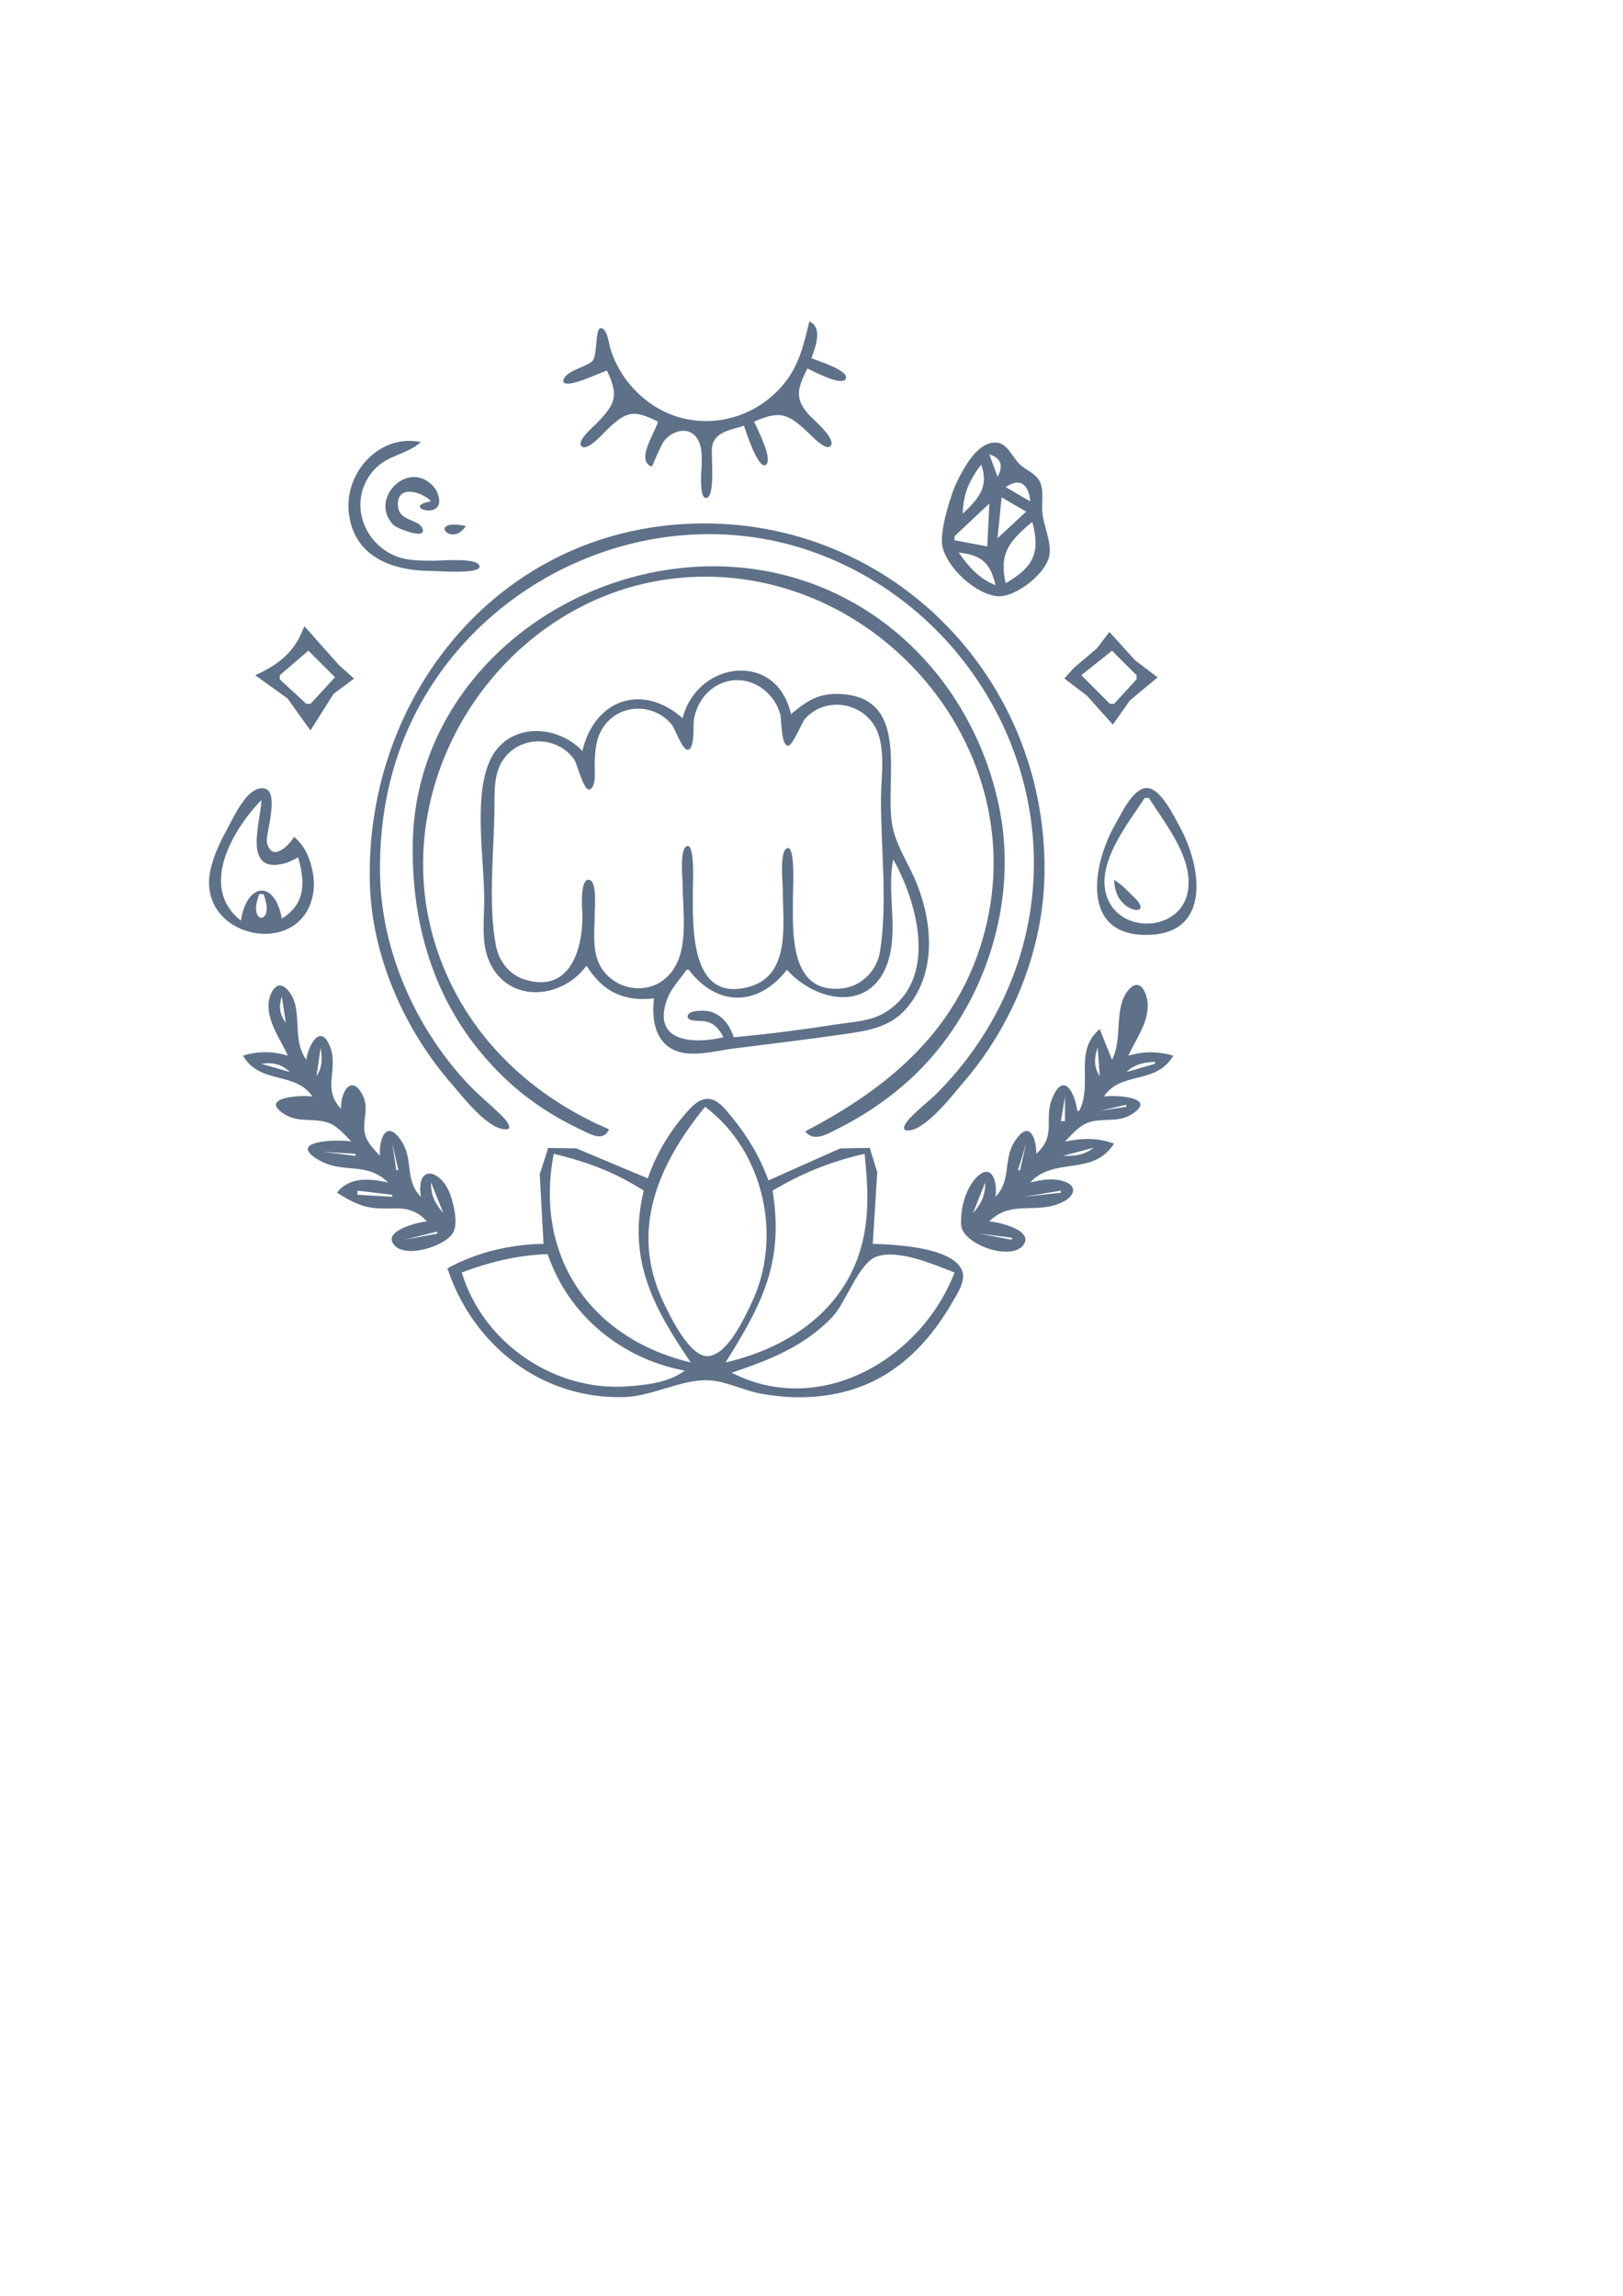 <?xml version="1.0" encoding="UTF-8" standalone="no"?>
<svg
   xmlns:dc="http://purl.org/dc/elements/1.1/"
   xmlns:cc="http://creativecommons.org/ns#"
   xmlns:rdf="http://www.w3.org/1999/02/22-rdf-syntax-ns#"
   xmlns:svg="http://www.w3.org/2000/svg"
   xmlns="http://www.w3.org/2000/svg"
   xmlns:sodipodi="http://sodipodi.sourceforge.net/DTD/sodipodi-0.dtd"
   xmlns:inkscape="http://www.inkscape.org/namespaces/inkscape"
   width="210mm"
   height="297mm"
   viewBox="0 0 210 297"
   version="1.1"
   id="svg8"
   sodipodi:docname="monk.svg"
   inkscape:version="1.0.2-2 (e86c870879, 2021-01-15)"
   inkscape:export-filename="C:\Users\logie\Documents\koding\_GRAFIKI\dnd5eSpells\class icons\fighter.png"
   inkscape:export-xdpi="96"
   inkscape:export-ydpi="96">
  <defs
     id="defs2" />
  <sodipodi:namedview
     id="base"
     pagecolor="#ffffff"
     bordercolor="#666666"
     borderopacity="1.0"
     inkscape:pageopacity="0.0"
     inkscape:pageshadow="2"
     inkscape:zoom="1.979899"
     inkscape:cx="138.74862"
     inkscape:cy="436.09247"
     inkscape:document-units="mm"
     inkscape:current-layer="layer1"
     inkscape:document-rotation="0"
     showgrid="false"
     inkscape:window-width="3736"
     inkscape:window-height="2126"
     inkscape:window-x="93"
     inkscape:window-y="-11"
     inkscape:window-maximized="1" />
  <g
     inkscape:label="Layer 1"
     inkscape:groupmode="layer"
     id="layer1">
    <path
       style="fill:#5e7189;stroke:none;stroke-width:0.265"
       d="m 104.727,41.58 c -0.709,2.853 -1.292,5.564 -3.174,7.924 -4.563,5.722 -12.885,6.715 -18.449,1.865 -1.955,-1.704 -3.41,-3.856 -4.147,-6.346 -0.158,-0.535 -0.398,-2.57 -1.212,-2.57 -0.779,-2.7e-5 -0.403,3.555 -1.083,4.239 -0.798,0.802 -3.57,1.305 -3.769,2.509 -0.11,0.666 1.158,0.37 1.442,0.297 1.435,-0.371 2.813,-1.046 4.198,-1.568 1.552,3.296 1.125,4.346 -1.423,6.922 -0.362,0.366 -2.556,2.234 -1.865,2.882 0.755,0.707 2.859,-1.718 3.288,-2.134 2.562,-2.483 3.529,-2.589 6.615,-1.056 -0.417,1.458 -2.959,5.1 -0.794,5.821 0.435,-0.955 0.817,-1.946 1.3,-2.877 0.86,-1.66 3.472,-2.66 4.644,-0.617 0.825,1.437 0.375,3.747 0.416,5.339 0.009,0.359 -0.032,2.354 0.702,2.207 1.196,-0.239 0.541,-5.677 0.72,-6.652 0.364,-1.973 2.53,-2.14 4.124,-2.692 0.228,0.648 1.823,5.694 2.814,5.071 1.038,-0.652 -1.16,-4.768 -1.491,-5.6 3.413,-1.512 4.426,-1.008 7.142,1.568 0.338,0.321 2.185,2.298 2.756,1.572 0.731,-0.93 -2.22,-3.387 -2.728,-3.934 -2.08,-2.238 -1.497,-3.574 -0.29,-6.085 0.646,0.296 4.562,2.423 4.989,1.304 0.406,-1.063 -3.774,-2.338 -4.46,-2.627 0.522,-1.445 1.507,-3.949 -0.265,-4.763 M 54.457,57.19 c -5.268,-1.112 -9.834,3.837 -9.338,8.996 0.558,5.811 5.603,7.668 10.661,7.673 0.762,7.93e-4 6.27,0.455 6.27,-0.555 0,-1.219 -4.967,-0.768 -5.741,-0.768 -1.988,-0.002 -4.015,0.054 -5.815,-0.923 -4.062,-2.206 -5.228,-7.488 -2.005,-10.919 1.725,-1.837 4.188,-1.909 5.968,-3.503 m 74.523,0.071 c -2.447,-0.216 -4.203,3.166 -5.111,4.956 -0.854,1.681 -2.237,6.37 -1.976,8.202 0.409,2.873 4.316,6.472 7.178,6.711 2.35,0.196 6.439,-3.042 6.729,-5.406 0.211,-1.718 -0.715,-3.572 -0.917,-5.274 -0.159,-1.341 0.276,-3.032 -0.4,-4.258 -0.542,-0.985 -1.748,-1.384 -2.541,-2.126 -0.919,-0.86 -1.547,-2.68 -2.962,-2.805 m 0.09,4.427 -1.058,-2.91 c 1.566,0.469 1.829,1.537 1.058,2.91 m -2.117,-1.587 c 1.049,2.867 -0.329,4.389 -2.381,6.35 0.049,-2.537 0.847,-4.344 2.381,-6.35 m -71.173,4.763 c -4.244,0.642 2.258,2.782 0.849,-1.032 -0.158,-0.429 -0.433,-0.81 -0.761,-1.125 -3.355,-3.226 -8.216,2.12 -4.877,5.275 0.372,0.352 4.186,1.903 3.692,0.455 -0.453,-1.33 -2.906,-0.927 -3.169,-2.801 -0.422,-3.013 3.076,-2.114 4.265,-0.772 m 77.523,0 -3.175,-1.852 c 1.933,-1.331 3.019,-0.232 3.175,1.852 m -3.704,-0.529 3.175,1.852 -3.704,3.44 0.529,-5.292 m -1.587,0.794 -0.265,5.556 -4.233,-0.794 v -0.529 l 4.498,-4.233 m 5.556,2.381 c 1.067,3.965 0.188,5.849 -3.44,7.938 -0.903,-3.838 0.482,-5.473 3.44,-7.938 m -73.29,0.529 c -0.405,-0.066 -0.808,-0.143 -1.218,-0.167 -3.333,-0.193 -0.444,2.815 1.218,0.167 m 26.723,-0.135 c -23.895,2.185 -39.808,23.308 -39.14,46.437 0.272,9.411 4.465,18.885 10.608,25.914 1.374,1.572 4.705,5.97 7.043,5.833 1.035,-0.061 -0.362,-1.531 -0.576,-1.741 -1.504,-1.48 -3.146,-2.792 -4.584,-4.344 -6.598,-7.126 -10.966,-16.937 -11.174,-26.72 -0.174,-8.205 1.623,-16.183 5.837,-23.283 10.144,-17.093 31.713,-25.347 50.507,-18.487 19.84,7.242 31.942,28.461 27.244,49.178 -1.768,7.797 -5.79,14.933 -11.406,20.611 -1.195,1.208 -2.601,2.222 -3.743,3.476 -0.201,0.221 -1.117,1.325 -0.34,1.445 2.259,0.35 6.116,-4.736 7.394,-6.218 6.382,-7.4 10.334,-17.174 10.478,-26.988 0.386,-26.391 -21.586,-47.543 -48.147,-45.114 m 41.804,7.808 c -2.133,-0.876 -3.466,-2.367 -4.763,-4.233 2.961,0.343 4.104,1.316 4.763,4.233 M 78.798,146.09 c -10.753,-4.594 -19.208,-12.963 -22.604,-24.342 -6.441,-21.582 9.359,-44.973 31.865,-47.002 24.641,-2.222 45.681,21.392 39.377,45.679 -3.276,12.622 -12.162,20.143 -23.238,25.929 1.064,1.473 2.913,0.314 4.233,-0.345 3.444,-1.72 6.706,-3.949 9.525,-6.57 9.136,-8.496 13.764,-22.037 11.457,-34.36 -2.623,-14.008 -12.404,-26.026 -26.274,-30.229 -22.834,-6.921 -49.462,9.489 -49.74,34.463 -0.131,11.771 3.588,22.525 12.433,30.654 2.714,2.494 5.928,4.577 9.26,6.142 1.268,0.595 2.974,1.688 3.704,-0.018 M 39.375,81.003 c -1.199,3.303 -3.22,4.924 -6.35,6.35 l 4.174,3.001 2.97,4.143 2.988,-4.729 2.652,-1.978 -1.932,-1.729 -4.502,-5.059 m 104.166,0.75 -1.618,2.13 -3.009,2.558 -1.197,1.336 2.919,2.217 3.357,3.752 2.219,-3.15 3.579,-2.966 -2.899,-2.19 -3.351,-3.688 m -103.637,2.425 3.44,3.44 -3.175,3.44 h -0.529 l -3.44,-3.175 v -0.529 l 3.704,-3.175 m 103.981,0 3.175,3.175 v 0.529 l -2.91,3.175 h -0.529 l -3.704,-3.704 3.969,-3.175 m -55.563,8.731 c -5.203,-4.594 -11.4,-2.439 -12.965,4.233 -3.633,-3.733 -10.215,-3.641 -12.221,1.855 -1.797,4.922 -0.479,12.254 -0.479,17.46 0,2.371 -0.37,5.139 0.447,7.406 2.166,6.009 9.469,5.613 12.782,1.06 2.108,3.373 4.812,4.686 8.731,4.233 -0.286,2.511 0.026,5.534 2.675,6.716 2.18,0.973 5.37,0.054 7.644,-0.229 4.677,-0.583 9.358,-1.155 14.023,-1.822 3.009,-0.43 6.022,-0.809 8.177,-3.204 4.06,-4.514 3.57,-11.057 1.496,-16.278 -0.942,-2.372 -2.516,-4.65 -3.092,-7.144 -1.316,-5.698 2.561,-16.771 -6.581,-17.402 -1.063,-0.073 -2.161,0.011 -3.17,0.371 -1.308,0.466 -2.38,1.353 -3.445,2.214 -1.857,-8.252 -12.134,-6.879 -14.023,0.529 m 6.086,-4.826 c 2.964,-0.562 5.74,1.472 6.542,4.298 0.196,0.693 0.085,3.925 0.962,4.094 0.637,0.123 1.81,-2.987 2.236,-3.465 2.687,-3.016 7.674,-2.18 9.314,1.494 1.144,2.565 0.525,6.24 0.525,8.989 0,6.321 0.857,13.334 -0.116,19.579 -0.379,2.433 -2.327,4.483 -4.81,4.784 -7.21,0.874 -6.451,-7.873 -6.451,-12.456 0,-0.622 0.297,-5.891 -0.712,-5.682 -1.089,0.226 -0.611,4.604 -0.611,5.417 0,4.224 1.062,10.945 -4.235,12.489 -7.833,2.283 -7.406,-7.795 -7.406,-12.489 0,-0.622 0.297,-5.891 -0.712,-5.682 -1.045,0.217 -0.611,4.128 -0.611,4.888 0,3.997 1.141,9.961 -2.678,12.588 -2.85,1.961 -6.968,0.647 -8.251,-2.542 -0.743,-1.848 -0.448,-4.127 -0.448,-6.077 -2.7e-4,-0.69 0.37,-4.501 -0.794,-4.501 -1.189,0 -0.793,4.052 -0.794,4.766 -0.002,4.395 -1.676,9.893 -7.4,8.172 -2.048,-0.616 -3.43,-2.407 -3.806,-4.469 -1.049,-5.756 -0.177,-12.408 -0.171,-18.255 0.002,-2.568 0.006,-5.121 2.185,-6.887 2.475,-2.006 6.336,-1.494 8.147,1.144 0.362,0.528 1.21,4.121 1.971,3.852 0.886,-0.313 0.654,-2.445 0.661,-3.137 0.025,-2.334 0.251,-4.515 2.185,-6.1 2.367,-1.939 5.932,-1.486 7.82,0.891 0.379,0.478 1.378,3.35 2.068,3.219 0.917,-0.175 0.657,-3.165 0.755,-3.829 0.364,-2.462 2.123,-4.615 4.635,-5.092 M 148.366,101.943 c -1.78,0.006 -3.332,3.431 -4.077,4.724 -2.863,4.969 -4.634,14.348 4.094,14.28 8.487,-0.066 7.052,-8.955 4.255,-14.016 -0.739,-1.337 -2.455,-4.995 -4.272,-4.989 m -110.314,6.312 c -0.704,1.192 -2.89,3.341 -3.517,0.728 -0.247,-1.029 2.084,-7.563 -0.969,-6.979 -1.888,0.361 -3.451,3.952 -4.279,5.457 -0.867,1.577 -1.646,3.263 -2.042,5.027 -2.01,8.953 12.002,11.801 13.301,2.91 0.181,-1.242 -0.005,-2.507 -0.36,-3.703 -0.418,-1.408 -1.025,-2.481 -2.135,-3.441 m 110.596,-5.027 c 2.136,3.361 5.851,7.864 5.031,12.168 -0.973,5.104 -8.572,5.496 -10.398,0.783 -1.671,-4.314 2.65,-9.61 4.838,-12.951 h 0.529 M 33.819,103.492 c 0.035,2.449 -2.611,9.565 2.884,8.235 0.671,-0.162 1.274,-0.508 1.879,-0.827 0.888,3.216 1.005,5.988 -2.117,7.938 -0.92,-5.106 -4.551,-4.638 -5.292,0.265 -5.427,-4.267 -1.187,-11.624 2.646,-15.61 m 81.756,7.673 c 3.153,5.63 5.891,15.583 -1.08,19.831 -1.865,1.136 -4.222,1.201 -6.328,1.531 -4.378,0.686 -8.817,1.253 -13.229,1.657 -0.525,-1.578 -1.474,-2.92 -3.178,-3.355 -0.462,-0.117 -2.977,-0.247 -2.768,0.772 0.12,0.585 1.797,0.432 2.216,0.516 1.23,0.247 1.848,1.013 2.407,2.067 -3.65,0.87 -9.225,0.762 -7.364,-4.737 0.509,-1.503 1.69,-2.725 2.602,-3.995 h 0.265 c 3.675,4.842 9.001,4.778 12.7,0 3.797,4.252 11.115,5.641 13.165,-1.323 1.213,-4.121 -0.246,-8.756 0.593,-12.964 m 28.575,2.646 c 0.072,1.215 0.338,2.265 1.269,3.124 1.401,1.291 3.218,0.973 1.386,-0.799 l -0.995,-0.978 c -0.523,-0.52 -1.044,-0.946 -1.661,-1.347 m -110.067,1.852 c 1.645,4.091 -2.172,4.082 -0.529,0 h 0.529 m 3.175,20.902 c -1.992,-0.579 -3.833,-0.613 -5.821,0 2.258,3.818 6.723,1.95 8.996,5.292 -1.435,-0.239 -7.087,0.097 -3.621,2.285 1.731,1.093 3.599,0.5 5.436,1.029 1.327,0.383 2.282,1.556 3.212,2.506 -1.725,-0.329 -8.589,-0.126 -4.19,2.405 3.175,1.827 6.09,0.122 8.952,2.886 -2.363,-0.489 -4.977,-0.804 -6.615,1.323 1.403,0.887 2.823,1.719 4.498,1.946 2.989,0.406 4.763,-0.691 7.144,1.758 -0.979,0.084 -5.747,1.165 -4.3,3.005 1.478,1.88 6.506,0.223 7.589,-1.395 0.803,-1.199 0.213,-3.5 -0.179,-4.777 -1.057,-3.441 -4.564,-4.543 -3.904,-0.008 -2.126,-2.148 -0.937,-4.712 -2.439,-7.097 -1.94,-3.08 -3.01,-0.515 -2.853,1.805 -0.792,-0.877 -1.801,-1.825 -1.985,-3.051 -0.253,-1.683 0.595,-3.185 -0.271,-4.833 -1.509,-2.874 -2.904,-0.133 -2.772,1.799 -2.552,-2.663 -0.231,-5.132 -1.473,-8.149 -1.257,-3.053 -2.832,0.14 -3.025,1.799 -2.043,-2.774 -0.231,-6.647 -2.434,-9.055 -1.435,-1.568 -2.419,0.609 -2.459,1.915 -0.073,2.385 1.555,4.53 2.511,6.611 m 106.627,0.529 -1.587,-3.969 c -3.423,2.878 -0.843,6.986 -2.646,10.583 h -0.265 c -0.202,-1.96 -1.629,-5.245 -3.156,-1.819 -1.309,2.934 0.614,4.804 -2.135,7.376 -0.021,-2.265 -0.992,-4.477 -2.843,-1.541 -1.493,2.368 -0.341,4.946 -2.449,7.097 0.335,-2.304 -0.721,-4.745 -2.843,-2.045 -1.157,1.473 -1.704,3.834 -1.595,5.697 0.149,2.531 6.618,4.793 8.107,2.507 1.248,-1.915 -3.445,-2.902 -4.463,-2.983 2.983,-2.931 6.334,-0.723 9.732,-2.625 1.327,-0.743 1.623,-1.963 0,-2.524 -1.463,-0.506 -2.981,-0.224 -4.44,0.122 3.111,-3.401 8.107,-0.724 10.848,-5.027 -2.186,-0.784 -4.098,-0.725 -6.35,-0.265 0.929,-0.95 1.888,-2.137 3.212,-2.526 1.837,-0.539 3.698,0.089 5.436,-1.01 3.484,-2.203 -2.183,-2.525 -3.621,-2.285 2.237,-3.366 6.728,-1.454 8.996,-5.292 -1.998,-0.58 -3.822,-0.58 -5.821,0 0.949,-2.111 2.578,-4.198 2.503,-6.611 -0.043,-1.376 -0.934,-3.632 -2.442,-1.932 -2.033,2.292 -0.72,6.295 -2.178,9.073 m -107.421,-8.202 0.529,3.44 c -0.819,-1.127 -0.946,-2.117 -0.529,-3.44 m 110.596,0 -0.794,3.44 0.794,-3.44 m -105.569,6.615 c 0.199,1.378 0.255,2.509 -0.529,3.704 l 0.529,-3.704 m 100.542,0 0.265,3.704 c -0.8,-1.227 -0.728,-2.352 -0.265,-3.704 m -104.51,3.175 -3.704,-1.058 c 1.49,-0.234 2.583,0.035 3.704,1.058 m 111.919,-1.323 v 0.265 l -3.704,1.058 c 1.113,-1.017 2.228,-1.239 3.704,-1.323 m -65.617,15.081 -9.26,-3.884 -3.635,-0.049 -1.088,3.404 0.489,8.996 c -4.329,0.077 -8.629,1.085 -12.435,3.175 3.341,10.072 12.363,17.043 23.019,16.642 3.627,-0.137 7.355,-2.354 10.848,-2.158 2.213,0.124 4.423,1.301 6.615,1.71 5.382,1.003 11.085,0.525 15.875,-2.265 3.826,-2.229 6.71,-5.63 8.905,-9.431 0.652,-1.129 1.921,-2.937 1.296,-4.301 -1.371,-2.993 -8.747,-3.268 -11.524,-3.372 l 0.584,-9.26 -0.972,-3.159 -3.845,0.084 -9.26,4.133 c -1.085,-2.994 -2.714,-5.734 -4.738,-8.191 -0.735,-0.893 -1.724,-2.249 -2.985,-2.357 -1.314,-0.113 -2.412,1.202 -3.174,2.093 -2.065,2.414 -3.694,5.185 -4.713,8.191 m -38.1,-10.583 -0.265,3.175 0.265,-3.175 m 92.075,0 v 3.175 h -0.529 l 0.529,-3.175 m -96.838,1.852 -3.44,-0.529 3.44,0.529 m 104.775,-0.794 v 0.265 l -3.44,0.529 3.44,-0.794 m -54.504,0.265 c 7.654,5.739 10.071,16.929 6.001,25.4 -0.956,1.989 -2.979,6.435 -5.437,6.841 -2.49,0.411 -5.174,-5.31 -6.018,-7.106 -4.356,-9.271 -0.535,-17.783 5.454,-25.135 m -40.481,4.763 0.794,3.44 h -0.265 l -0.529,-3.44 m 82.021,0 -0.794,3.44 h -0.265 l 1.058,-3.44 m -86.783,1.323 v 0.265 l -4.233,-0.529 4.233,0.265 m 95.515,-0.794 c -1.218,0.968 -2.448,1.09 -3.969,1.058 l 3.969,-1.058 m -58.208,5.556 c -2.144,8.821 1.21,15.088 6.085,22.225 -12.976,-3.103 -20.292,-13.742 -17.727,-26.988 4.216,0.995 7.991,2.399 11.642,4.763 m 28.575,-4.763 c 0.402,3.819 0.64,7.598 -0.265,11.377 -2.077,8.676 -9.446,13.705 -17.727,15.61 4.796,-7.636 7.576,-13.036 6.085,-22.225 3.84,-2.278 7.551,-3.78 11.906,-4.763 m -56.092,3.704 1.587,3.969 c -1.04,-1.212 -1.654,-2.345 -1.587,-3.969 m 71.702,0 c 0.022,1.657 -0.497,2.74 -1.587,3.969 l 1.587,-3.969 m -76.729,1.587 v 0.265 l -4.498,-0.265 v -0.529 l 4.498,0.529 m 86.519,-0.529 v 0.265 l -4.763,0.529 4.763,-0.794 m -80.698,5.292 v 0.265 l -4.233,0.794 4.233,-1.058 m 74.348,0.794 v 0.265 l -4.233,-0.794 4.233,0.529 m -60.06,2.117 c 2.684,7.927 9.533,13.525 17.727,15.081 -2.051,1.554 -4.909,1.848 -7.408,2.031 -9.45,0.691 -18.655,-5.585 -21.431,-14.731 3.618,-1.371 7.234,-2.236 11.113,-2.381 m 52.652,2.381 c -4.28,11.158 -17.364,18.853 -28.84,12.965 4.9,-1.648 9.396,-3.387 13.051,-7.234 1.708,-1.798 3.403,-6.941 5.631,-7.758 2.885,-1.057 7.484,1.015 10.157,2.027 z"
       id="path973"
       inkscape:export-filename="C:\Users\logie\Documents\koding\_GRAFIKI\dnd5eSpells\class icons\monk.png"
       inkscape:export-xdpi="96"
       inkscape:export-ydpi="96" />
  </g>
</svg>
